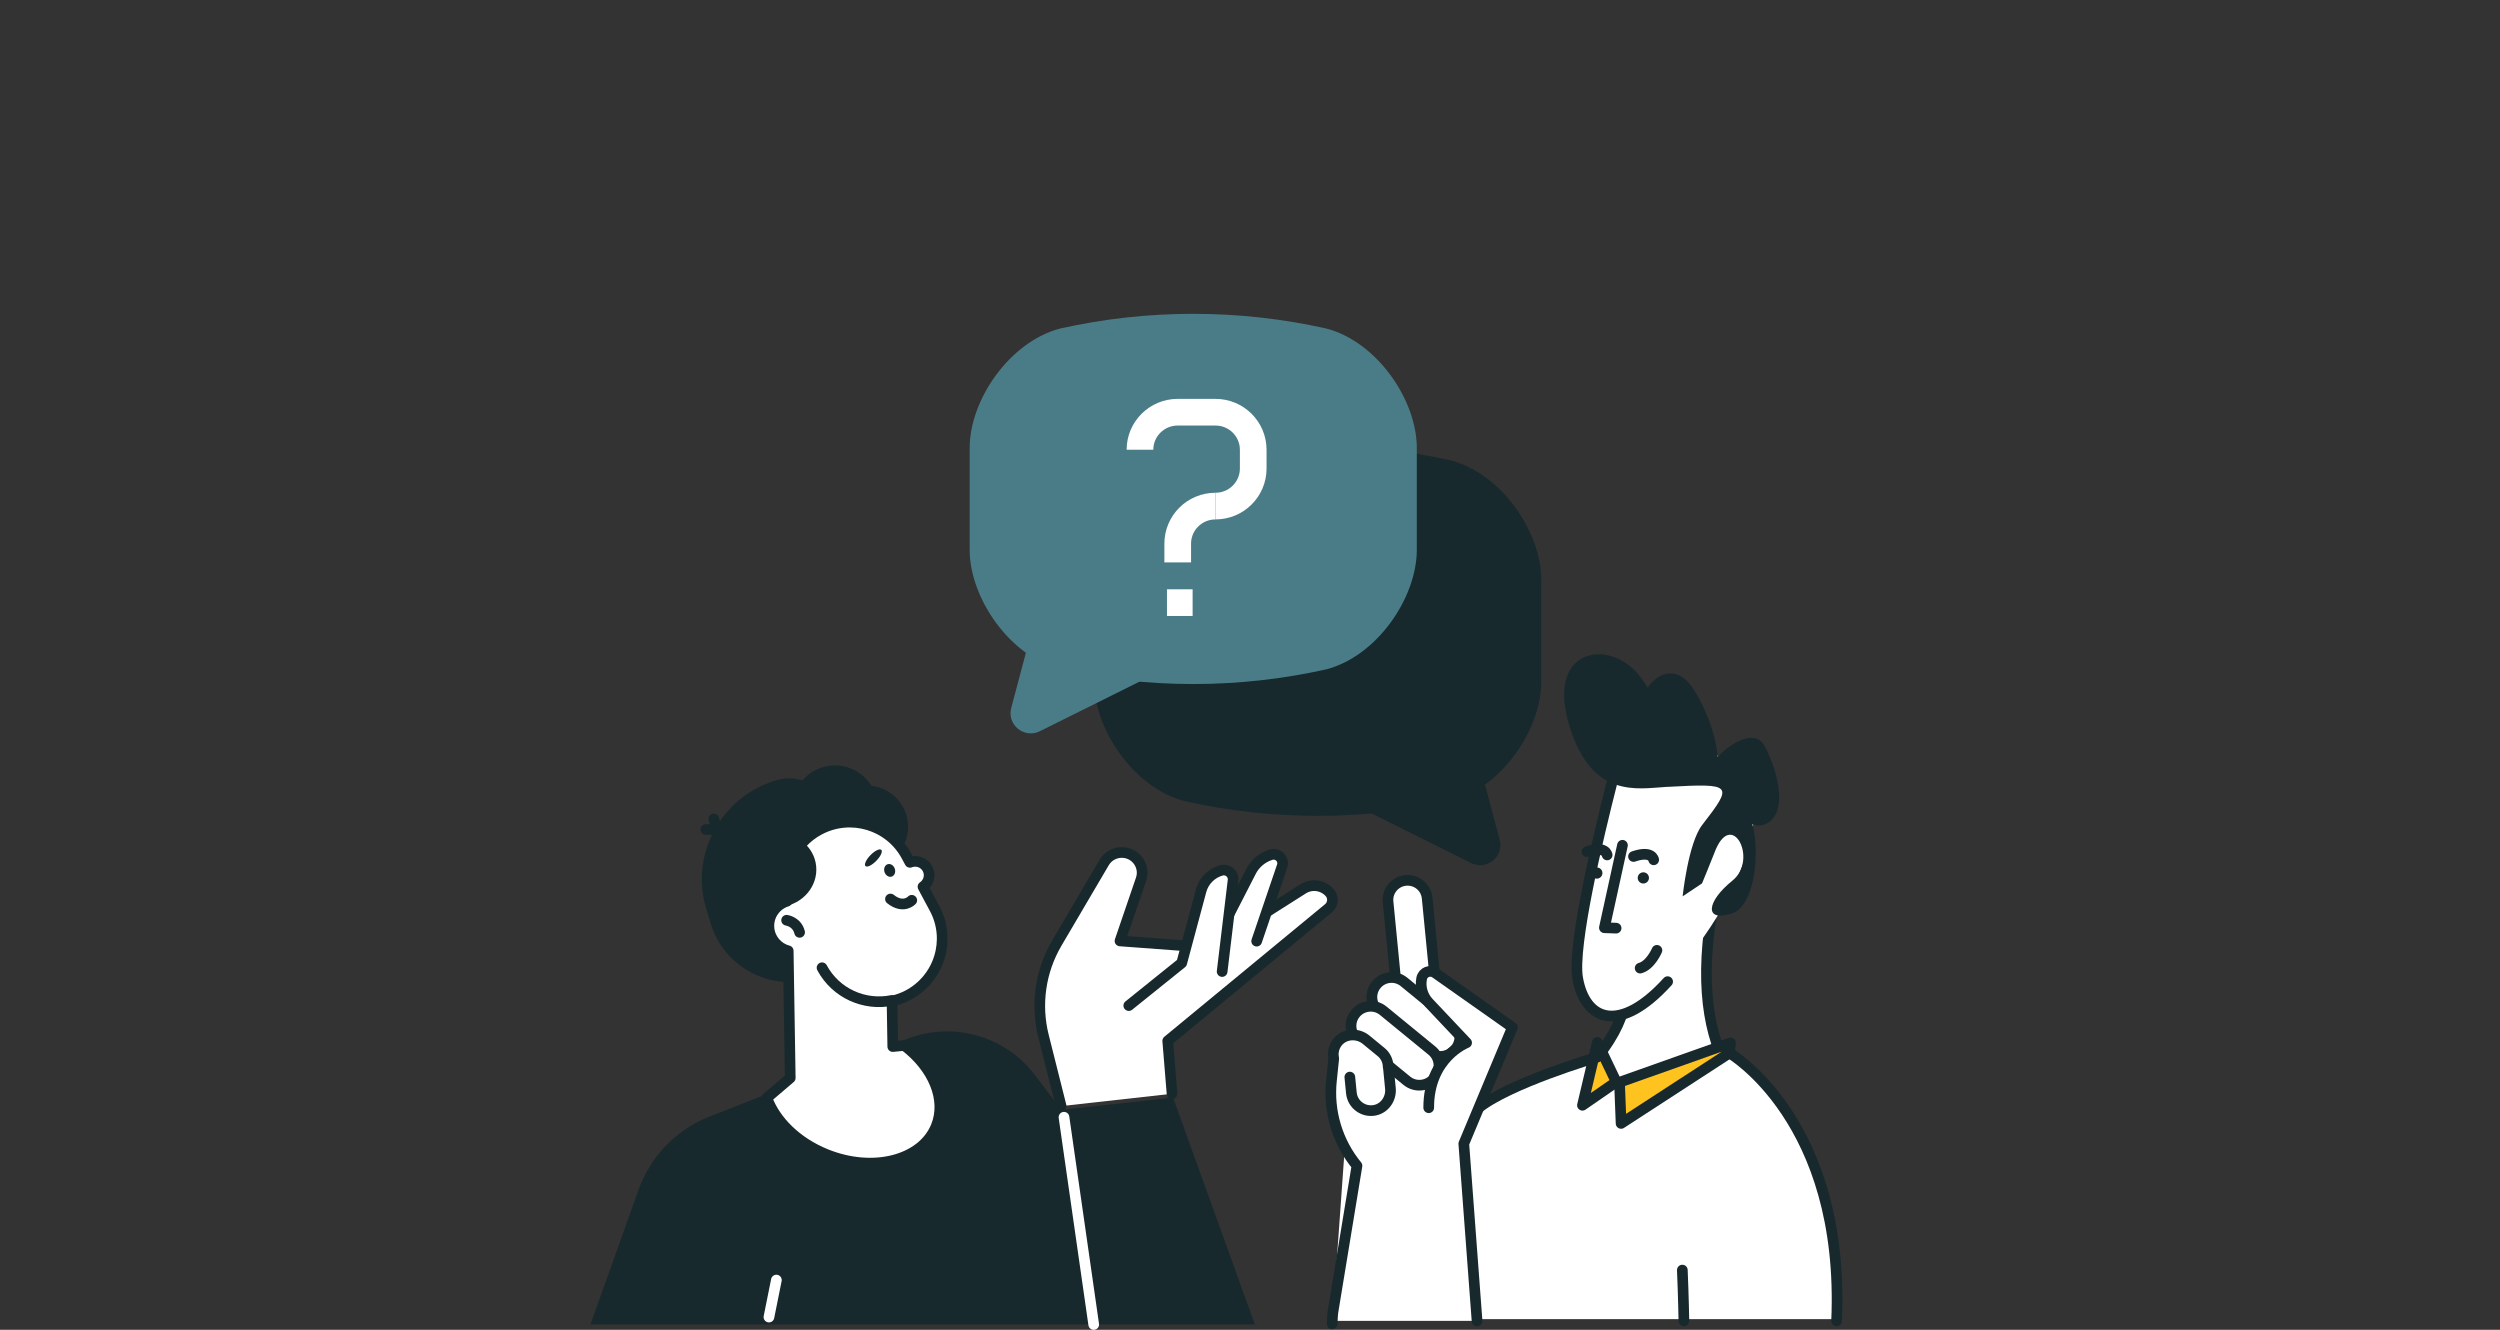 <svg width="470" height="250" viewBox="0 0 470 250" fill="none" xmlns="http://www.w3.org/2000/svg">
<rect x="0" y="0" width="470" height="250" fill="#333333" stroke="none"/>
<g clip-path="url(#clip0_558_8493)">
<path d="M299.5 199C298.7 197.8 285.167 204.167 278.5 207.5L275.5 215L278.5 248H345C346.2 218 332.5 202.167 325.5 198L305 210.5L303.5 203.5L297.5 207.5C298.5 205.167 300.3 200.2 299.5 199Z" fill="white"/>
<path d="M325.141 197.964C325.141 197.964 346.942 210.585 345.282 248.328" stroke="#18292D" stroke-width="2.009" stroke-linecap="round" stroke-linejoin="round"/>
<path d="M316.572 248.327C316.572 248.327 316.497 243.888 316.279 238.777" stroke="#18292D" stroke-width="2.009" stroke-linecap="round" stroke-linejoin="round"/>
<path d="M222.734 150.626C239.188 154.303 256.266 154.303 272.728 150.626C282.273 148.153 289.753 137.176 289.761 128.164V109.005C289.768 99.994 282.258 89.017 272.728 86.543C256.274 82.867 239.196 82.867 222.734 86.543C213.196 89.017 205.694 99.994 205.701 109.005V128.164C205.701 137.176 213.196 148.153 222.734 150.626Z" fill="#18292D"/>
<path d="M276.821 138.603L281.951 157.89C282.792 161.043 279.495 163.711 276.566 162.253L252.624 150.343C249.673 148.878 249.86 144.626 252.932 143.423L271.745 136.048C273.862 135.218 276.243 136.414 276.821 138.603Z" fill="#18292D"/>
<path d="M249.326 125.84C232.871 129.517 215.794 129.517 199.332 125.84C189.786 123.367 182.306 112.39 182.299 103.378V84.219C182.291 75.207 189.801 64.231 199.332 61.757C215.786 58.081 232.864 58.081 249.326 61.757C258.863 64.231 266.366 75.207 266.358 84.219V103.378C266.358 112.39 258.863 123.367 249.326 125.84Z" fill="#4A7C88"/>
<path d="M195.239 113.817L190.11 133.103C189.269 136.257 192.566 138.924 195.495 137.467L219.437 125.556C222.388 124.092 222.2 119.84 219.129 118.637L200.316 111.262C198.198 110.432 195.818 111.628 195.239 113.817Z" fill="#4A7C88"/>
<path d="M224.212 113.294H219.391" stroke="white" stroke-width="5.014" stroke-miterlimit="10"/>
<path d="M214.314 84.556C214.314 80.655 217.491 77.494 221.411 77.494H228.508C232.429 77.494 235.605 80.655 235.605 84.556V88.083C235.605 91.983 232.429 95.144 228.508 95.144" stroke="white" stroke-width="5.014" stroke-miterlimit="10"/>
<path d="M221.412 105.732V102.205C221.412 98.305 224.589 95.144 228.509 95.144" stroke="white" stroke-width="5.014" stroke-miterlimit="10"/>
<path d="M323.164 197.336C320.213 189.565 319.349 177.586 324.674 159.242C334.67 124.779 305.238 182.563 305.238 182.563C305.426 184.588 307.498 189.721 300.281 198.741L303.526 203.045L323.164 197.343V197.336Z" fill="white"/>
<path d="M323.164 197.336C320.213 189.565 319.349 177.586 324.674 159.242C334.67 124.779 305.238 182.563 305.238 182.563C305.426 184.588 307.498 189.721 300.281 198.741" stroke="#18292D" stroke-width="2.009" stroke-linecap="round" stroke-linejoin="round"/>
<path d="M304.422 141.921C304.422 141.921 295.192 175.875 296.611 183.915C298.031 191.948 304.527 194.466 313.524 184.551C330.812 165.511 331.946 149.296 327.763 146.046C323.58 142.795 312.375 130.929 304.422 141.928V141.921Z" fill="white"/>
<path d="M313.41 147.928C307.883 148.235 298.998 150.372 294.868 135.861C290.73 121.349 303.347 119.847 308.739 127.731C314.138 135.614 313.222 138.894 309.655 135.151C306.088 131.4 313.297 122.014 318.194 129.285C323.09 136.556 324.277 146.815 321.536 145.963C318.795 145.111 328.926 134.904 331.757 140.269C334.588 145.634 336.068 153.107 331.915 154.93C327.762 156.753 324.104 148.481 327.732 151.68C331.359 154.87 330.893 170.032 325.621 171.735C320.349 173.439 320.755 169.539 325.704 165.548C330.653 161.558 325.464 151.724 322.279 160.407C322.009 161.155 319.981 166.079 319.981 166.079L316.331 168.515C316.331 168.515 317.383 158.487 320.004 155.102C325.914 147.465 325.779 147.256 313.395 147.936L313.41 147.928Z" fill="#18292D"/>
<path d="M304.465 203.463L304.765 211.205L325.14 197.964L325.343 196.058L304.465 203.463Z" fill="#FFC31F" stroke="#18292D" stroke-width="2.009" stroke-linecap="round" stroke-linejoin="round"/>
<path d="M300.296 195.961L297.502 207.789L303.855 203.403L300.296 195.961Z" fill="#FFC31F" stroke="#18292D" stroke-width="2.009" stroke-linecap="round" stroke-linejoin="round"/>
<path d="M303.007 147.301C300.484 157.209 295.535 177.878 296.601 183.916C298.021 191.948 304.517 194.467 313.514 184.551" stroke="#18292D" stroke-width="2.009" stroke-linecap="round" stroke-linejoin="round"/>
<path d="M305.021 158.913L301.627 174.411L303.827 174.493" stroke="#18292D" stroke-width="2.009" stroke-linecap="round" stroke-linejoin="round"/>
<path d="M301.251 164.248C301.191 164.823 300.673 165.242 300.087 165.182C299.509 165.122 299.088 164.607 299.148 164.024C299.208 163.448 299.727 163.03 300.312 163.09C300.898 163.149 301.311 163.665 301.251 164.248Z" fill="#18292D"/>
<path d="M302.144 160.729C302.144 160.729 301.881 158.898 298.352 160.108" stroke="#18292D" stroke-width="2.009" stroke-linecap="round" stroke-linejoin="round"/>
<path d="M309.999 165.16C309.939 165.735 309.421 166.154 308.835 166.094C308.257 166.034 307.836 165.519 307.896 164.936C307.956 164.353 308.475 163.942 309.06 164.002C309.639 164.061 310.059 164.577 309.999 165.16Z" fill="#18292D"/>
<path d="M310.894 161.64C310.894 161.64 310.631 159.809 307.102 161.02" stroke="#18292D" stroke-width="2.009" stroke-linecap="round" stroke-linejoin="round"/>
<path d="M311.502 178.663C311.502 178.663 310.323 181.472 308.348 182.003" stroke="#18292D" stroke-width="2.009" stroke-linecap="round" stroke-linejoin="round"/>
<path d="M300.284 198.741C300.284 198.741 283.409 203.71 277.754 208.47" stroke="#18292D" stroke-width="2.009" stroke-linecap="round" stroke-linejoin="round"/>
<path d="M220.534 206.334L235.914 249.001H111L120.05 223.663C122.295 217.363 127.177 212.342 133.425 209.891L169.803 195.611C178.523 191.83 188.706 194.461 194.474 201.993L199.573 208.651L220.549 206.334H220.534Z" fill="#18292D"/>
<path d="M199.49 207.948L196.178 194.774C194.684 188.834 195.592 182.557 198.694 177.274L207.586 162.15C208.374 160.813 209.899 160.08 211.438 160.304C213.812 160.641 215.291 163.047 214.518 165.303L210.56 176.893L227.555 178.156L244.971 167.112C246.578 166.088 248.696 166.379 249.972 167.792C250.761 168.666 250.656 170.011 249.755 170.758L219.534 195.686L220.345 205.624" fill="white"/>
<path d="M199.49 207.948L196.178 194.774C194.684 188.834 195.592 182.557 198.694 177.274L207.586 162.15C208.374 160.813 209.899 160.08 211.438 160.304C213.812 160.641 215.291 163.047 214.518 165.303L210.56 176.893L227.555 178.156L244.971 167.112C246.578 166.088 248.696 166.379 249.972 167.792C250.761 168.666 250.656 170.011 249.755 170.758L219.534 195.686L220.345 205.624" stroke="#18292D" stroke-width="2.009" stroke-linecap="round" stroke-linejoin="round"/>
<path d="M236.253 176.937L241.044 162.837C241.487 161.537 240.263 160.281 238.941 160.685C237.259 161.201 235.87 162.396 235.111 163.98L228.412 177.042" fill="white"/>
<path d="M236.253 176.937L241.044 162.837C241.487 161.537 240.263 160.281 238.941 160.685C237.259 161.201 235.87 162.396 235.111 163.98L228.412 177.042" stroke="#18292D" stroke-width="2.009" stroke-linecap="round" stroke-linejoin="round"/>
<path d="M212.211 189.05L222.162 181.047L225.804 167.463C226.3 165.609 227.742 164.152 229.604 163.629C230.806 163.293 231.962 164.279 231.82 165.512L229.762 182.646" fill="white"/>
<path d="M212.211 189.05L222.162 181.047L225.804 167.463C226.3 165.609 227.742 164.152 229.604 163.629C230.806 163.293 231.962 164.279 231.82 165.512L229.762 182.646" stroke="#18292D" stroke-width="2.009" stroke-linecap="round" stroke-linejoin="round"/>
<path d="M160.13 181.825L153.026 183.985C144.863 186.465 136.136 181.847 133.643 173.718L132.786 170.915C129.662 160.738 135.475 149.873 145.704 146.772L147.341 149.335C153.747 147.385 160.596 151.017 162.556 157.39L166.439 170.041C167.963 175.003 165.125 180.308 160.138 181.825H160.13Z" fill="#18292D"/>
<path d="M151.878 183.297C161.504 183.143 169.189 175.726 169.044 166.731C168.899 157.736 160.978 150.568 151.352 150.722C141.727 150.876 134.042 158.292 134.187 167.288C134.332 176.283 142.253 183.451 151.878 183.297Z" fill="#18292D"/>
<path d="M167.806 194.543C162.617 193.452 158.103 189.79 156.181 184.463L154.416 179.553L167.491 174.868L167.806 194.543Z" fill="#18292D"/>
<path d="M147.259 169.428C146.073 163.996 148.266 158.16 152.892 155.418C155.776 153.714 159.02 153.549 161.889 154.663C160.364 154.835 156.121 155.567 155.332 158.377C154.364 161.814 154.349 168.352 147.267 169.421L147.259 169.428Z" fill="#18292D"/>
<path d="M170.381 153.176C171.635 157.271 169.322 161.605 165.199 162.86C161.083 164.108 156.728 161.807 155.466 157.704C154.212 153.609 156.525 149.275 160.648 148.02C164.763 146.772 169.119 149.074 170.381 153.176Z" fill="#18292D"/>
<path d="M143.435 149.97C135.684 153.438 131.464 162.053 133.694 170.37C135.879 171.02 138.305 171.057 140.693 170.333C146.897 168.45 150.456 162.165 148.662 156.292C147.805 153.497 145.883 151.301 143.435 149.97Z" fill="#18292D"/>
<path d="M155.834 151.809C157.088 155.903 154.775 160.237 150.652 161.493C146.537 162.741 142.181 160.439 140.919 156.337C139.665 152.242 141.978 147.908 146.101 146.653C150.216 145.405 154.572 147.706 155.834 151.809Z" fill="#18292D"/>
<path d="M164.644 149.537C165.936 153.751 163.555 158.205 159.319 159.498C155.084 160.783 150.608 158.414 149.308 154.2C148.017 149.985 150.397 145.532 154.633 144.239C158.869 142.954 163.345 145.322 164.644 149.537Z" fill="#18292D"/>
<path d="M132.688 155.941C132.688 155.941 135.609 155.649 136.983 157.794" stroke="#18292D" stroke-width="2.009" stroke-linecap="round" stroke-linejoin="round"/>
<path d="M134.197 153.968C134.197 153.968 134.768 156.83 137.224 157.517" stroke="#18292D" stroke-width="2.009" stroke-linecap="round" stroke-linejoin="round"/>
<path d="M170.006 196.538L167.843 196.755L167.708 188.199C168.729 187.967 169.743 187.609 170.712 187.1C176.615 183.977 178.853 176.677 175.714 170.803L173.521 166.708C174.617 165.969 175.008 164.526 174.384 163.331C173.754 162.128 172.312 161.627 171.065 162.12L170.434 160.947C167.295 155.074 159.958 152.847 154.055 155.971C149.076 158.608 146.702 164.213 147.964 169.428C145.779 170.108 144.307 172.253 144.577 174.607C144.81 176.654 146.289 178.261 148.182 178.754L148.565 202.658L144.164 206.416C145.726 210.721 149.752 214.763 155.286 217.005C164.081 220.569 173.348 218.223 175.992 211.767C178.057 206.715 175.443 200.663 170.006 196.553V196.538Z" fill="white" stroke="#18292D" stroke-width="2.009" stroke-linecap="round" stroke-linejoin="round"/>
<path d="M147.883 173.007C147.883 173.007 149.843 173.284 150.324 175.279" stroke="#18292D" stroke-width="2.009" stroke-linecap="round" stroke-linejoin="round"/>
<path d="M171.411 169.256C171.411 169.256 169.856 170.968 167.408 169.017" stroke="#18292D" stroke-width="2.009" stroke-linecap="round" stroke-linejoin="round"/>
<path d="M168.218 163.309C168.436 163.944 168.188 164.609 167.655 164.796C167.122 164.975 166.513 164.609 166.296 163.966C166.078 163.331 166.326 162.666 166.859 162.479C167.392 162.3 168 162.666 168.218 163.309Z" fill="#18292D"/>
<path d="M165.681 159.774C165.989 160.065 165.568 160.992 164.749 161.829C163.931 162.673 163.022 163.114 162.714 162.823C162.406 162.531 162.827 161.605 163.646 160.768C164.464 159.931 165.373 159.483 165.681 159.774Z" fill="#18292D"/>
<path d="M150.465 157.936C145.47 159.639 142.361 164.728 143.262 170.004C144.577 170.527 146.079 170.691 147.596 170.377C151.539 169.563 154.114 165.879 153.333 162.143C152.965 160.364 151.899 158.892 150.465 157.928V157.936Z" fill="#18292D"/>
<path d="M167.648 188.087C162.526 189.125 157.126 186.756 154.543 181.937" stroke="#18292D" stroke-width="2.009" stroke-linecap="round" stroke-linejoin="round"/>
<path d="M200.029 210.039L205.617 249" stroke="white" stroke-width="2.009" stroke-linecap="round" stroke-linejoin="round"/>
<path d="M145.959 240.653L144.562 247.61" stroke="white" stroke-width="2.009" stroke-linecap="round" stroke-linejoin="round"/>
<path d="M249.907 246.713C249.854 247.251 249.824 247.789 249.809 248.327H278.415L275.884 215.113L284.971 193.39C285.091 193.106 284.994 192.77 284.739 192.591L270.312 182.421L268.975 168.762C268.742 166.378 266.602 164.629 264.214 164.861C261.825 165.093 260.061 167.222 260.293 169.598L261.615 183.116C261.48 183.116 261.345 183.116 261.202 183.138C260.046 183.25 258.994 183.803 258.258 184.7C257.342 185.813 257.072 187.241 257.41 188.541C256.253 188.616 255.127 189.146 254.33 190.11C253.587 191.007 253.242 192.135 253.354 193.286C253.377 193.532 253.429 193.764 253.489 193.996C252.543 194.175 251.664 194.653 251.011 195.43C250.17 196.439 249.832 197.739 250.072 199.025L249.644 203.149C249.043 208.925 250.778 214.814 254.406 219.357L249.907 246.721V246.713Z" fill="white"/>
<path d="M270.415 190.342L263.056 191.051L260.953 169.531C260.758 167.506 262.244 165.713 264.272 165.518C266.307 165.324 268.11 166.804 268.305 168.821L270.408 190.342H270.415Z" fill="white" stroke="#18292D" stroke-width="2.009" stroke-linecap="round" stroke-linejoin="round"/>
<path d="M273.61 197.268C272.31 198.838 269.982 199.062 268.405 197.769L259.265 190.289C257.688 188.997 257.463 186.68 258.762 185.111C260.061 183.542 262.39 183.318 263.967 184.61L273.106 192.09C274.684 193.383 274.909 195.699 273.61 197.268Z" fill="white" stroke="#18292D" stroke-width="2.009" stroke-linecap="round" stroke-linejoin="round"/>
<path d="M269.688 202.678C268.388 204.248 266.06 204.472 264.483 203.179L255.344 195.699C253.766 194.407 253.541 192.09 254.84 190.521C256.14 188.952 258.468 188.728 260.045 190.02L269.185 197.5C270.762 198.793 270.987 201.109 269.688 202.678Z" fill="white" stroke="#18292D" stroke-width="2.009" stroke-linecap="round" stroke-linejoin="round"/>
<path d="M250.456 248.873C250.456 248.178 250.501 247.483 250.569 246.781L255.112 219.163C251.44 214.694 249.713 208.955 250.306 203.209L250.742 198.987C250.509 197.919 250.757 196.761 251.515 195.849C252.837 194.28 255.24 194.168 256.825 195.468L259.648 197.784C260.52 198.494 260.963 199.525 260.978 200.564C261.008 200.699 261.03 200.841 261.045 200.975L261.398 204.607C261.586 206.52 260.347 208.358 258.454 208.731C256.284 209.15 254.271 207.618 254.061 205.481L253.768 202.492" fill="white"/>
<path d="M250.456 248.873C250.456 248.178 250.501 247.483 250.569 246.781L255.112 219.163C251.44 214.694 249.713 208.955 250.306 203.209L250.742 198.987C250.509 197.919 250.757 196.761 251.515 195.849C252.837 194.28 255.24 194.168 256.825 195.468L259.648 197.784C260.52 198.494 260.963 199.525 260.978 200.564C261.008 200.699 261.03 200.841 261.045 200.975L261.398 204.607C261.586 206.52 260.347 208.358 258.454 208.731C256.284 209.15 254.271 207.618 254.061 205.481L253.768 202.492" stroke="#18292D" stroke-width="2.009" stroke-linecap="round" stroke-linejoin="round"/>
<path d="M268.6 208.253C268.57 198.8 275.72 196.036 275.72 196.036L268.6 188.496C267.451 187.278 266.956 185.589 267.271 183.953C267.496 182.78 268.871 182.227 269.847 182.922L284.341 193.136L275.194 215.008L277.687 248.335" fill="white"/>
<path d="M268.6 208.253C268.57 198.8 275.72 196.036 275.72 196.036L268.6 188.496C267.451 187.278 266.956 185.589 267.271 183.953C267.496 182.78 268.871 182.227 269.847 182.922L284.341 193.136L275.194 215.008L277.687 248.335" stroke="#18292D" stroke-width="2.009" stroke-linecap="round" stroke-linejoin="round"/>
</g>
<defs>
<clipPath id="clip0_558_8493">
<rect width="470" height="250" fill="white"/>
</clipPath>
</defs>
</svg>
